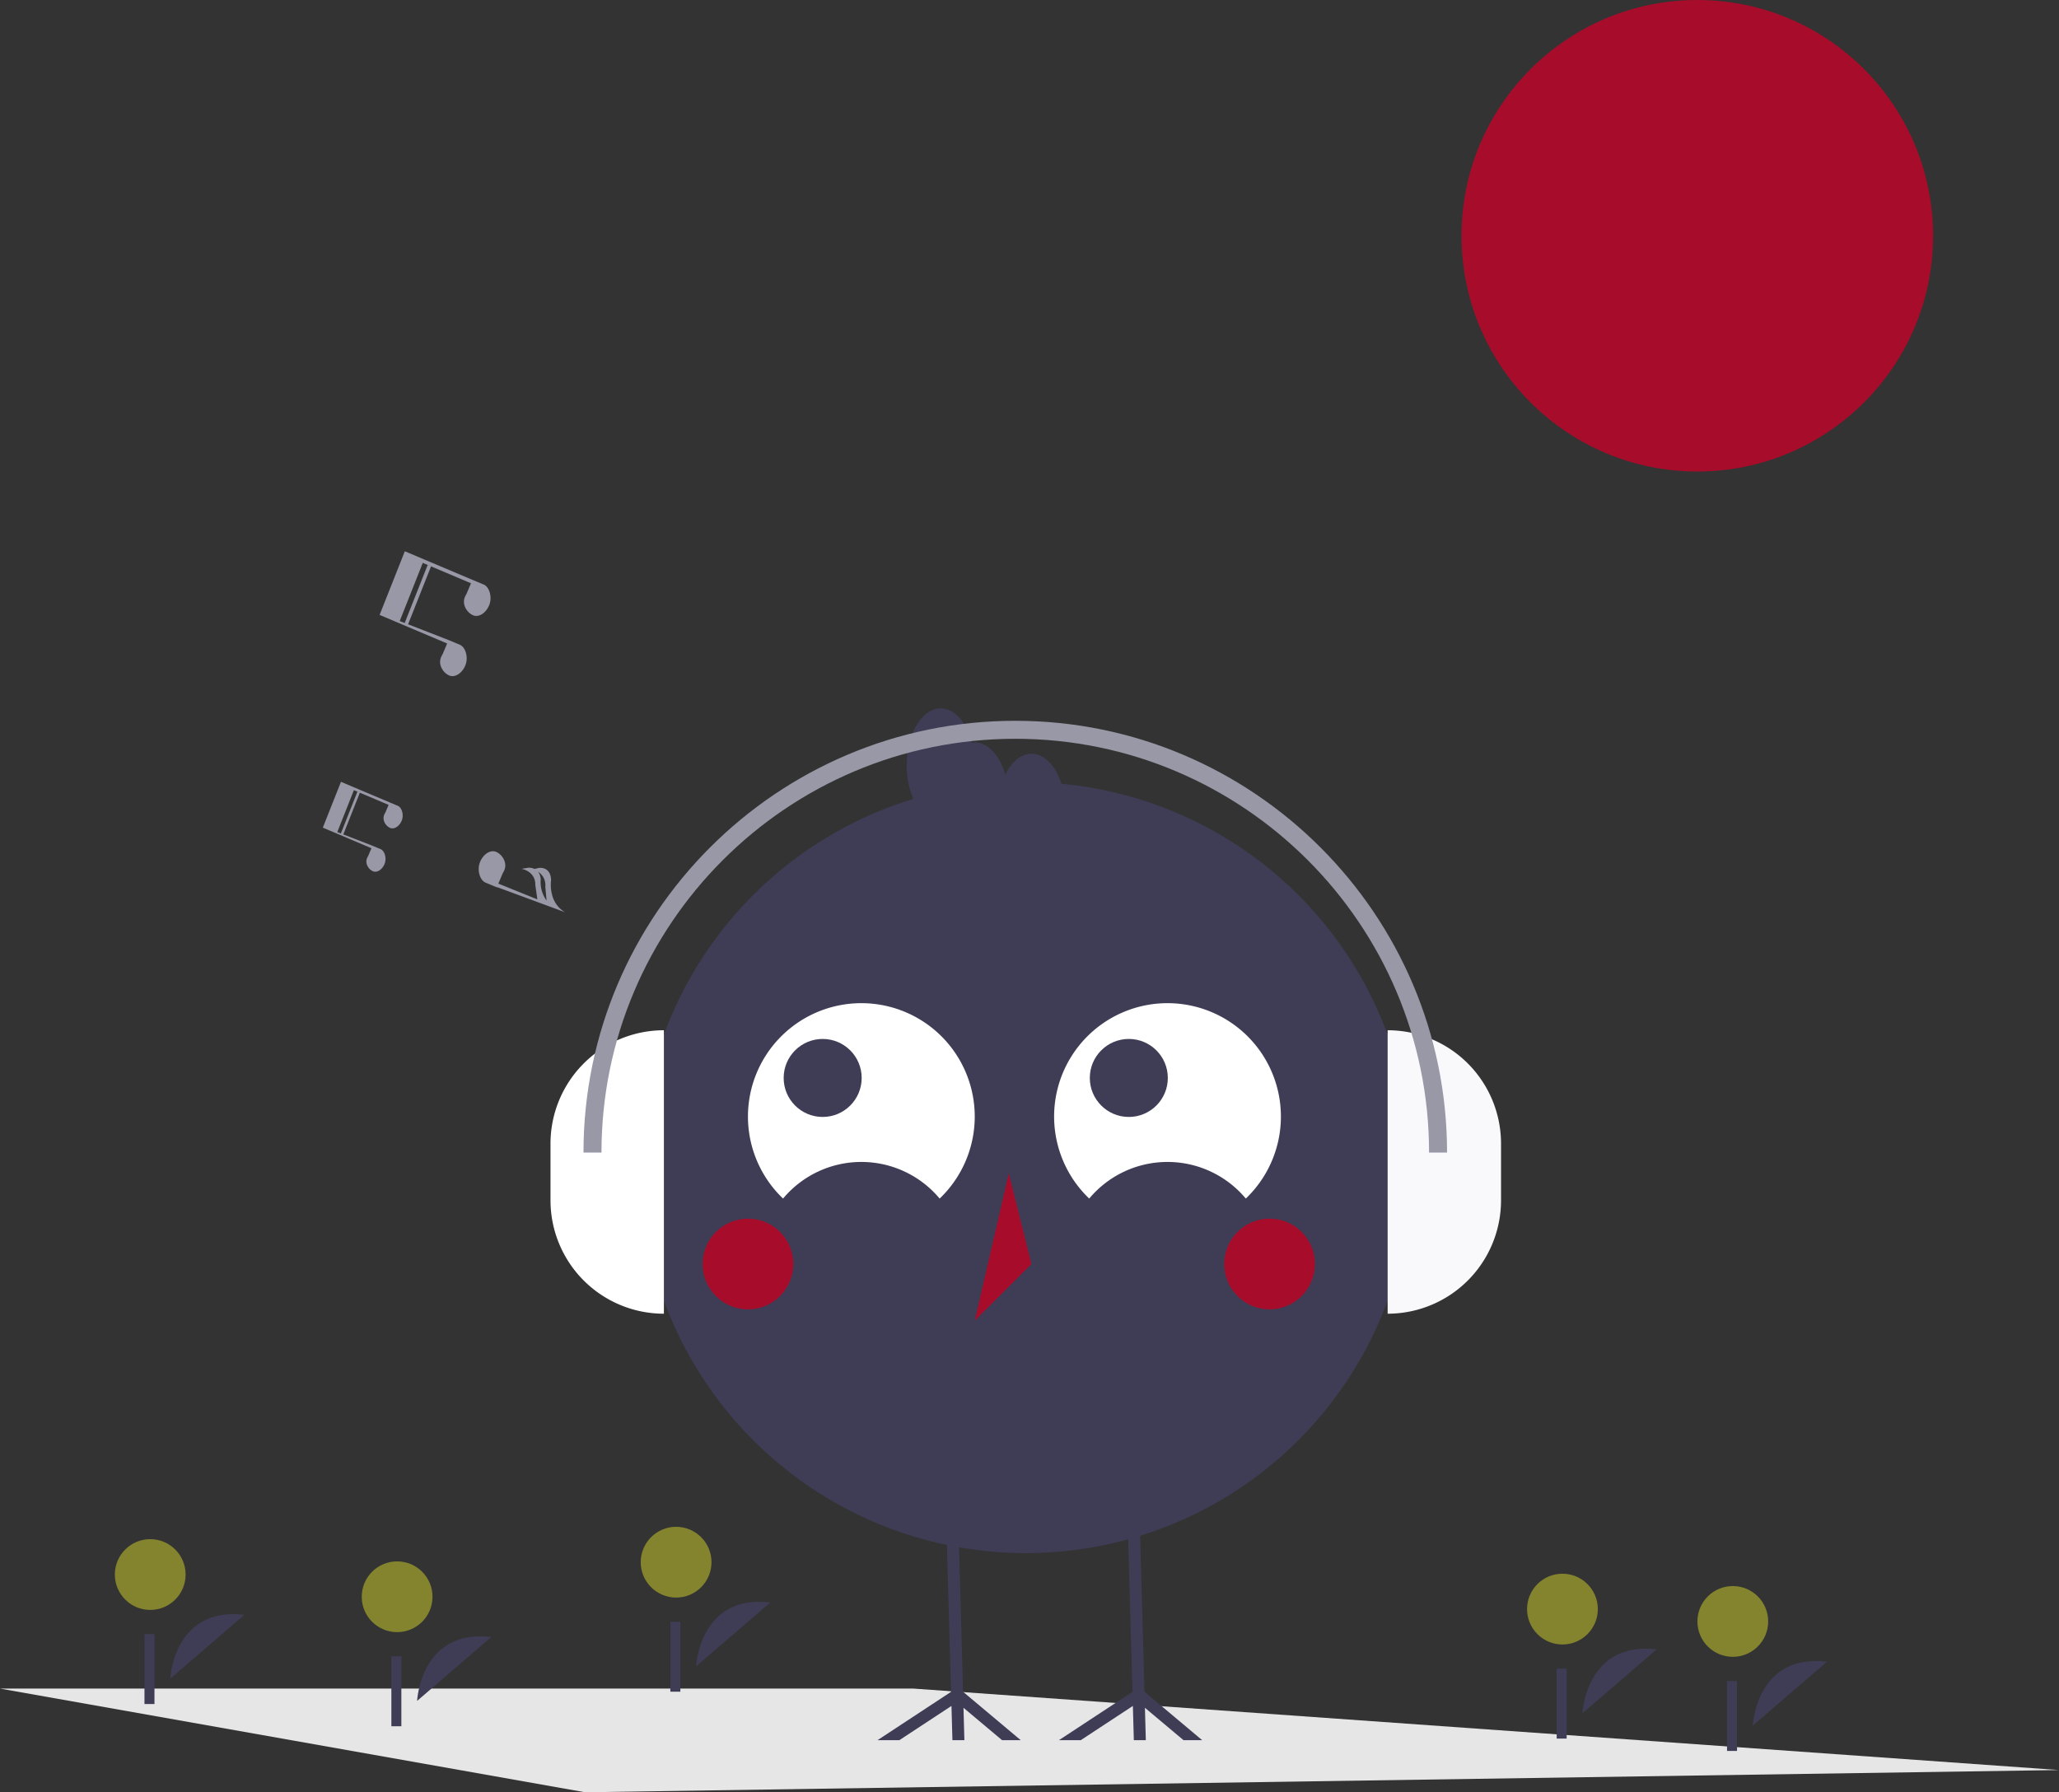 <?xml version="1.0" encoding="utf-8"?>
<svg id="a780dc9c-2107-4fd6-8fec-765248a5097a" data-name="Layer 1" width="887.772" height="772.831" viewBox="0 0 887.772 772.831" xmlns="http://www.w3.org/2000/svg">
  <rect x="0" y="0" width="887.772" height="772.831" fill="#333333" stroke="none"/>
  <title>happy_music</title>
  <polygon points="887.772 763.25 252.263 772.831 0 728.121 393.817 728.121 887.772 763.25" fill="#e6e6e6"/>
  <circle cx="731.822" cy="101.66" r="101.66" style="fill: rgb(167, 12, 43);"/>
  <path d="M335.954,797.02s1.487-31.159,31.971-27.537" transform="translate(-156.114 -63.585)" fill="#3f3d56"/>
  <circle cx="171.227" cy="688.526" r="15.257" style="fill: rgb(132, 132, 47);"/>
  <rect x="168.744" y="714.218" width="4.307" height="30.147" fill="#3f3d56"/>
  <path d="M838.401,802.342s1.487-31.159,31.971-27.537" transform="translate(-156.114 -63.585)" fill="#3f3d56"/>
  <circle cx="673.673" cy="693.849" r="15.257" style="fill: rgb(132, 132, 47);"/>
  <rect x="671.191" y="719.541" width="4.307" height="30.147" fill="#3f3d56"/>
  <path d="M911.851,807.665s1.487-31.159,31.971-27.537" transform="translate(-156.114 -63.585)" fill="#3f3d56"/>
  <circle cx="747.124" cy="699.171" r="15.257" style="fill: rgb(132, 132, 47);"/>
  <rect x="744.642" y="724.863" width="4.307" height="30.147" fill="#3f3d56"/>
  <path d="M456.243,782.116s1.487-31.159,31.971-27.537" transform="translate(-156.114 -63.585)" fill="#3f3d56"/>
  <circle cx="291.516" cy="673.623" r="15.257" style="fill: rgb(132, 132, 47);"/>
  <rect x="289.033" y="699.315" width="4.307" height="30.147" fill="#3f3d56"/>
  <path d="M229.504,787.439s1.487-31.159,31.971-27.537" transform="translate(-156.114 -63.585)" fill="#3f3d56"/>
  <circle cx="64.776" cy="678.946" r="15.257" style="fill: rgb(132, 132, 47);"/>
  <rect x="62.294" y="704.638" width="4.307" height="30.147" fill="#3f3d56"/>
  <circle cx="442.277" cy="503.482" r="166.228" fill="#3f3d56"/>
  <path d="M493.74,580.41a43.988,43.988,0,0,1,67.519,0,48.891,48.891,0,1,0-67.519,0Z" transform="translate(-156.114 -63.585)" fill="#fff"/>
  <path d="M625.745,580.41a43.988,43.988,0,0,1,67.519,0,48.891,48.891,0,1,0-67.519,0Z" transform="translate(-156.114 -63.585)" fill="#fff"/>
  <circle cx="354.707" cy="464.814" r="16.818" fill="#3f3d56"/>
  <circle cx="486.707" cy="464.814" r="16.818" fill="#3f3d56"/>
  <circle cx="322.495" cy="545.039" r="19.556" style="fill: rgb(167, 12, 43);"/>
  <circle cx="547.392" cy="545.039" r="19.556" style="fill: rgb(167, 12, 43);"/>
  <polygon points="434.943 505.926 420.276 569.484 444.721 545.039 434.943 505.926" style="fill: rgb(167, 12, 43);"/>
  <polygon points="510.307 750.38 493.655 736.404 494.043 750.38 488.871 750.38 488.458 735.602 465.975 750.38 456.563 750.38 488.29 729.526 487.061 685.737 486.143 652.666 491.302 652.524 492.233 685.737 493.461 729.487 518.348 750.38 510.307 750.38" fill="#3f3d56"/>
  <polygon points="432.076 750.38 415.424 736.404 415.812 750.38 410.654 750.38 410.24 735.602 387.757 750.38 378.345 750.38 410.059 729.526 408.831 685.737 407.913 652.666 413.084 652.524 414.015 685.737 415.23 729.487 440.118 750.38 432.076 750.38" fill="#3f3d56"/>
  <path d="M600.835,388.616c-4.561,0-8.585,3.543-11.275,8.985-2.371-8.183-7.353-13.874-13.17-13.874a8.847,8.847,0,0,0-1.174.197c-2.236-8.737-7.434-14.864-13.493-14.864-8.101,0-14.667,10.945-14.667,24.445s6.567,24.445,14.667,24.445a8.847,8.847,0,0,0,1.174-.197c2.236,8.737,7.434,14.864,13.493,14.864,4.561,0,8.585-3.543,11.275-8.985,2.371,8.183,7.353,13.874,13.17,13.874,8.101,0,14.667-10.945,14.667-24.445S608.936,388.616,600.835,388.616Z" transform="translate(-156.114 -63.585)" fill="#3f3d56"/>
  <path d="M393.474,507.833h0a48.891,48.891,0,0,1,48.891,48.891v24.445a48.891,48.891,0,0,1-48.891,48.891h0a0,0,0,0,1,0,0V507.833A0,0,0,0,1,393.474,507.833Z" transform="translate(679.724 1074.308) rotate(180)" style="fill: rgb(255, 255, 255);"/>
  <path d="M598.303,444.248h0A48.891,48.891,0,0,1,647.194,493.139v24.445a48.891,48.891,0,0,1-48.891,48.891h0a0,0,0,0,1,0,0V444.248A0,0,0,0,1,598.303,444.248Z" style="fill: rgb(249, 249, 252);"/>
  <path d="M780.037,560.565H772.279c0-98.377-80.036-178.414-178.414-178.414-98.377,0-178.414,80.036-178.414,178.414H407.695c0-102.655,83.516-186.171,186.171-186.171C696.521,374.394,780.037,457.91,780.037,560.565Z" transform="translate(-156.114 -63.585)" style="fill: rgb(152, 152, 166);"/>
  <polygon points="131.69 367.997 131.69 367.997 131.69 367.997 131.69 367.997" fill="#3f3d56"/>
  <path d="M327.661,411.058l.001-.003-3.644-1.518-15.377-6.5-5.512-2.33-.423,1.068h0l-7.404,18.694L316.14,429.288l.109.099-1.404,3.311a5.862,5.862,0,0,0-.49.955c-.984,2.484.874,4.954,2.63,5.649s3.977-.754,4.961-3.237c.97-2.45.022-5.562-1.689-6.314l.002-.003-3.644-1.518-12.467-4.846,7.123-17.985-1.056-.418-7.126,17.992-1.542-.599,7.154-18.062.188.08,14.654,6.202.109.099-1.404,3.311a5.851,5.851,0,0,0-.49.955c-.984,2.484.874,4.954,2.63,5.649s3.977-.754,4.961-3.237C330.321,414.922,329.372,411.81,327.661,411.058Z" transform="translate(-156.114 -63.585)" style="fill: rgb(152, 152, 166);"/>
  <path d="M399.781,456.952c-7.564-4.325-6.05-13.815-6.05-13.815-.19-6.165-5.284-5.293-5.284-5.293l-1.854.423a5.629,5.629,0,0,0-2.757-.51l-2.82.475c6.421,1.509,5.894,6.881,5.894,6.881l.9,6.281-16.826-6.788,1.932-4.555a8.129,8.129,0,0,0,.68-1.327c1.366-3.449-1.214-6.881-3.653-7.846-2.439-.966-5.524,1.047-6.89,4.496-1.347,3.402-.03,7.725,2.346,8.769l-.002.004,5.062,2.108.038-.119Zm-8.544-11.036.54,6.012a13.867,13.867,0,0,1-2.526-9.207,5.823,5.823,0,0,0-1.127-3.225A6.831,6.831,0,0,1,391.237,445.916Z" transform="translate(-156.114 -63.585)" style="fill: rgb(152, 152, 166);"/>
  <path d="M348.88,341.126l-1.95,4.598a8.132,8.132,0,0,0-.68,1.327c-1.366,3.449,1.214,6.88,3.653,7.846s5.524-1.047,6.89-4.496c1.348-3.402.031-7.725-2.346-8.769l.002-.004-5.062-2.108-17.315-6.731,9.893-24.98-1.466-.581-9.897,24.989-2.141-.832,9.936-25.087.262.111,20.353,8.614.152.138L357.213,319.76a8.137,8.137,0,0,0-.68,1.327c-1.366,3.449,1.214,6.881,3.653,7.847s5.524-1.047,6.89-4.497c1.348-3.402.031-7.725-2.346-8.769l.002-.004-5.062-2.108L338.985,304.812h0l-.001-0-.671-.284-7.655-3.236-10.871,27.447,28.94,12.249Zm-18.809-38.351Z" transform="translate(-156.114 -63.585)" style="fill: rgb(152, 152, 166);"/>
</svg>
